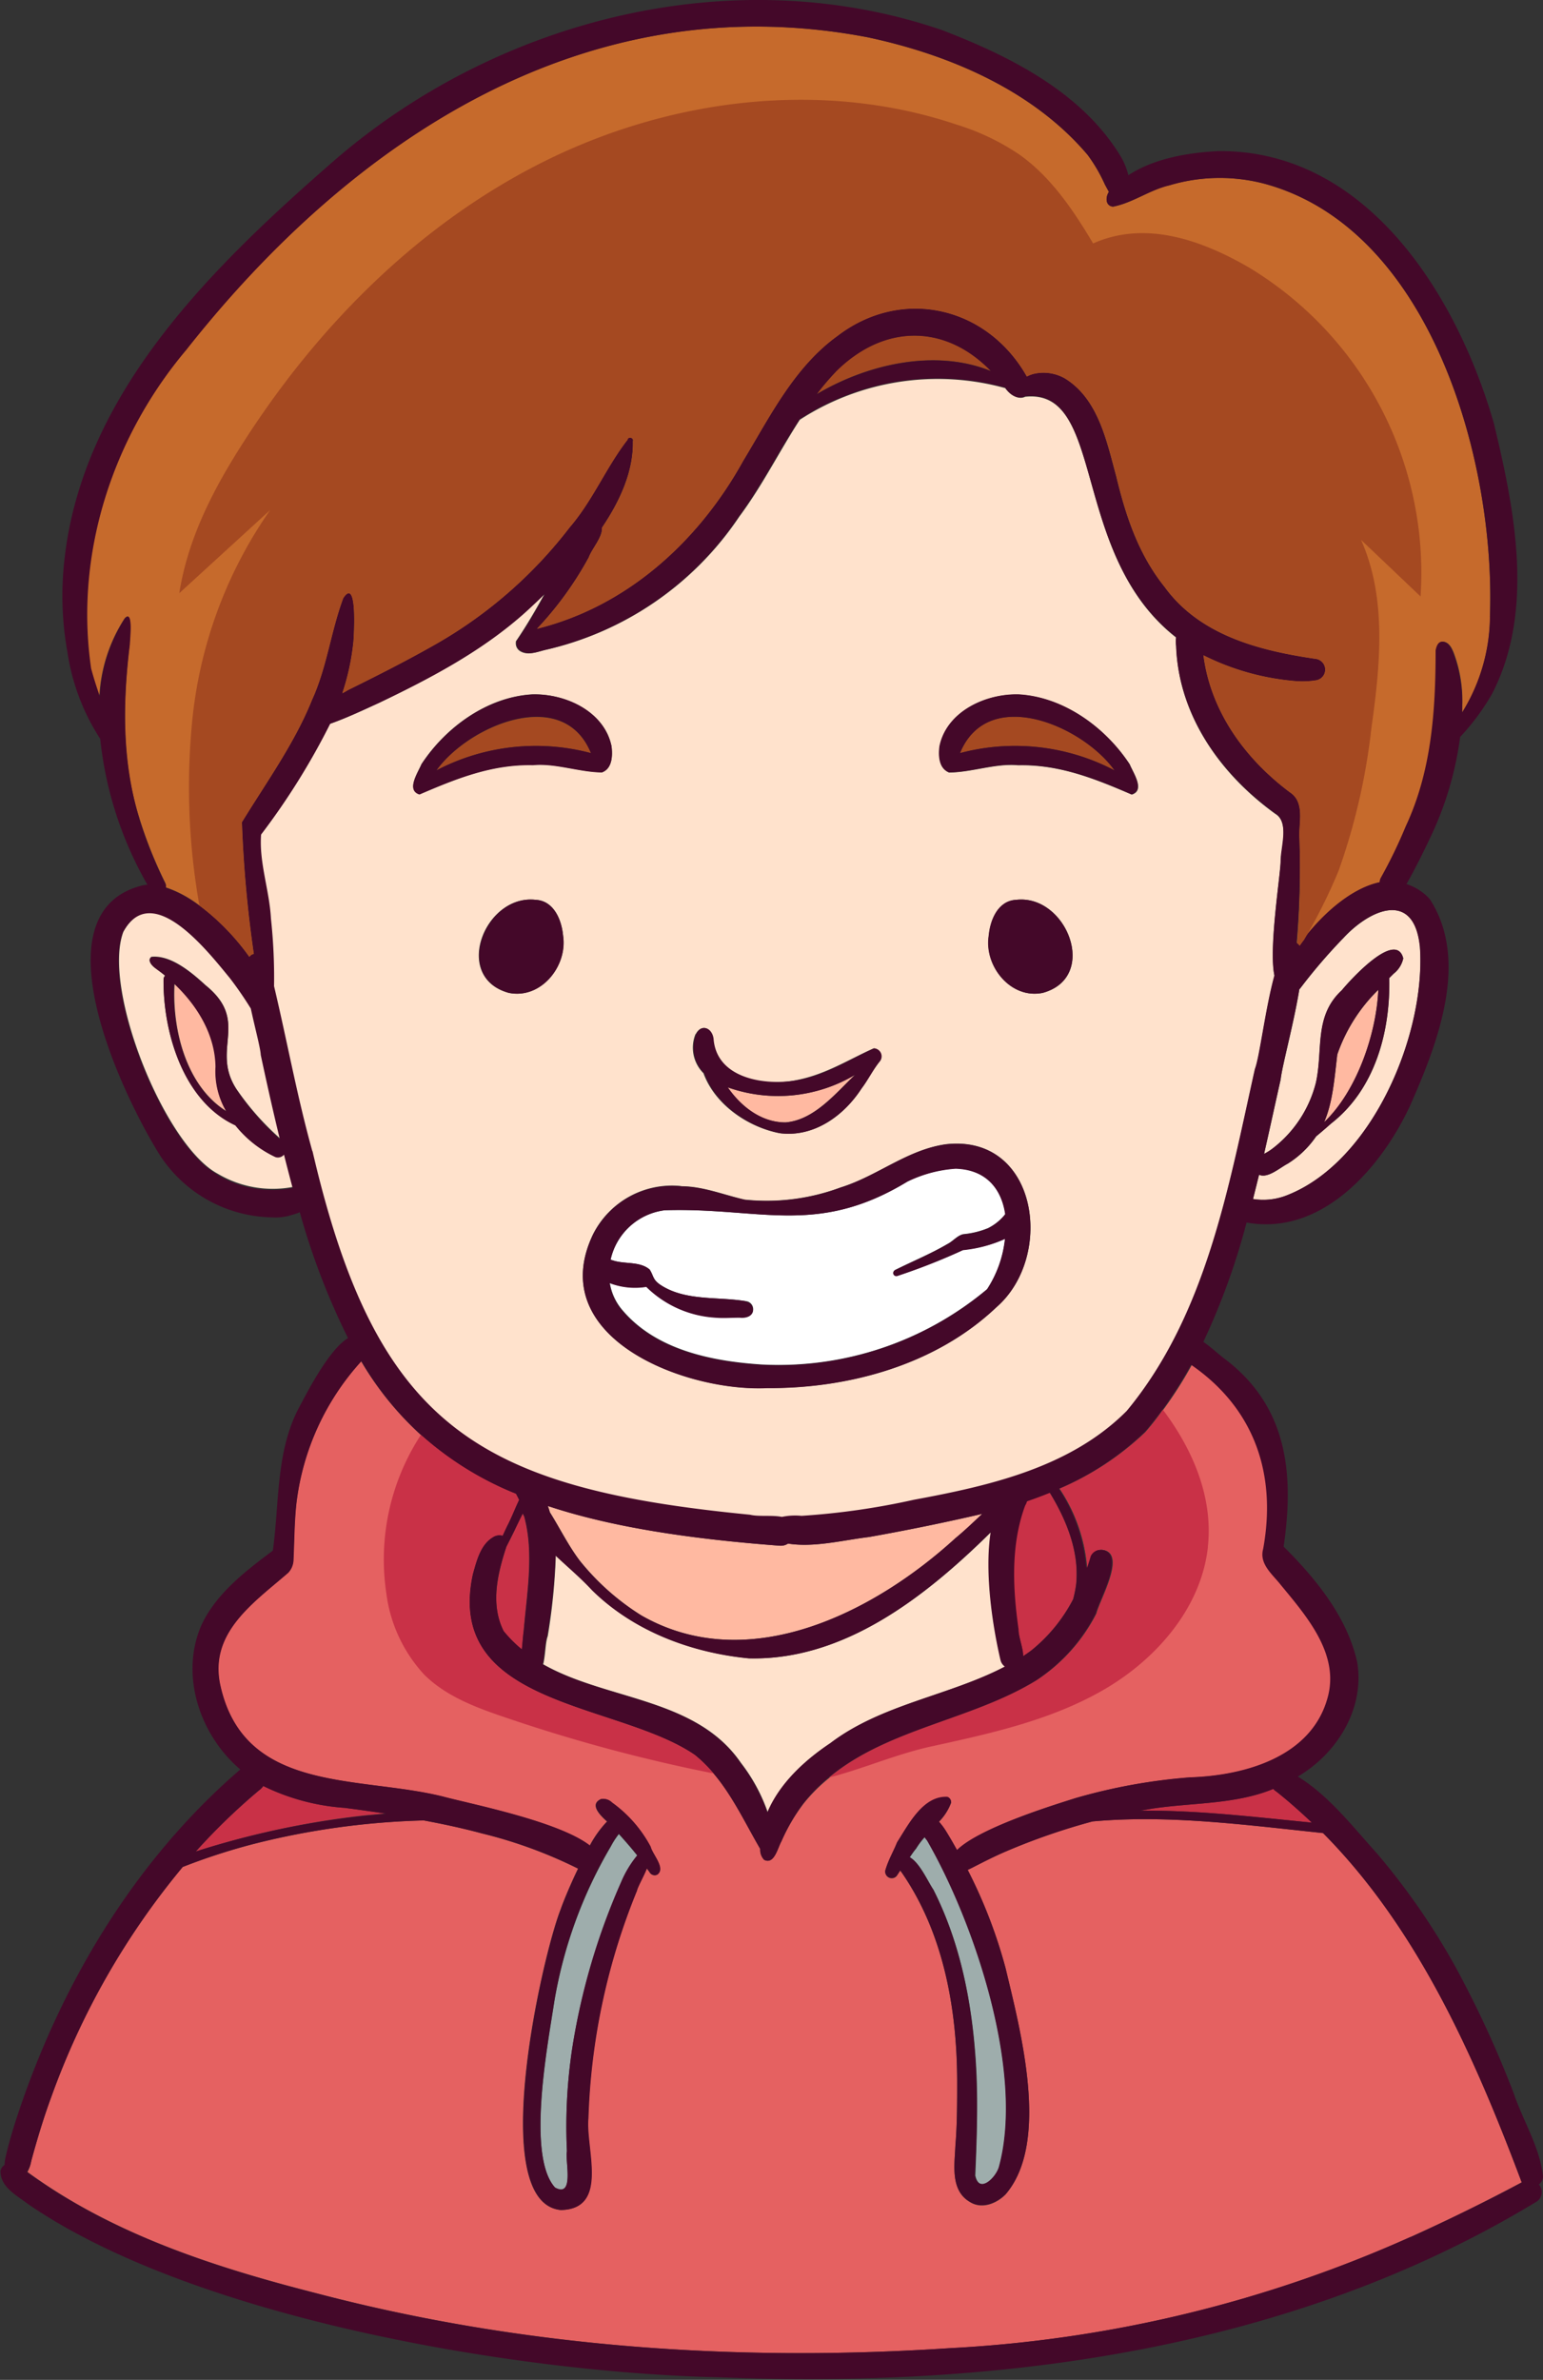 <svg xmlns="http://www.w3.org/2000/svg" viewBox="0 0 178.59 275.3"><rect x="0" y="0" width="178.59" height="275.3" fill="#333333" stroke="none"/><defs><style>.cls-61{fill:#c93147;}.cls-62{fill:#ffb9a1;}.cls-63{fill:#fff;}.cls-64{fill:#ffe2cc;}.cls-65{fill:#a54921;}.cls-66{fill:#c66a2c;}.cls-67{fill:#9eadac;}.cls-68{fill:#e56161;}.cls-69{fill:#440829;}</style></defs><g id="Layer_2" data-name="Layer 2"><g id="svg2"><path id="path72" class="cls-61" d="M147.37,206.94c-4.42,1.82-9.39,1.57-14.08,2.29l-1.32.23c6.63-.08,13.32.74,19.87,1.38-1.31-1.24-2.66-2.44-4.09-3.58a1.7,1.7,0,0,1-.38-.32"/><path id="path74" class="cls-62" d="M90.9,129.84c3.34-.27,5.8-3.37,8.07-5.52a17.43,17.43,0,0,1-14.76,1.46c1.54,2.22,3.88,4.07,6.69,4.06"/><path id="path76" class="cls-63" d="M85.62,152.39c-.93,0-1.86.11-2.79,0a12.45,12.45,0,0,1-8-3.56,8.21,8.21,0,0,1-4.25-.44,6.39,6.39,0,0,0,1.53,3.24c3.91,4.55,10.31,5.83,16,6.21a37.6,37.6,0,0,0,26.15-8.72,13.18,13.18,0,0,0,2.08-5.85l-.12.07a15.66,15.66,0,0,1-4.74,1.24,72.89,72.89,0,0,1-7.63,3,.37.37,0,0,1-.42-.23.38.38,0,0,1,.18-.45c2-1,4.13-1.87,6.05-3,.65-.32,1.14-1,1.85-1.14a9.91,9.91,0,0,0,2.86-.7,5.89,5.89,0,0,0,2-1.63c-.42-2.85-2.12-5.16-5.74-5.27a15.07,15.07,0,0,0-5.59,1.5C94.53,143.07,88,139.65,76.93,140a7.36,7.36,0,0,0-6.26,5.72l.24.07c1.38.47,3.12.1,4.28,1.06.49.76.33,1.15,1.24,1.77,2.88,1.92,6.64,1.35,9.87,1.89a.93.93,0,0,1,.87.86c.08.89-.89,1.1-1.55,1"/><path id="path78" class="cls-64" d="M155.42,108.58a63.63,63.63,0,0,0-4.85,5.65l-.18.22c-.65,4-2,8.89-2.16,10.42-.64,2.84-1.26,5.72-1.92,8.61a6.39,6.39,0,0,0,1-.63,13.87,13.87,0,0,0,5-7.6c.86-3.83-.25-7.7,3-10.7,1-1.23,6.26-7,7.11-3.69a3.05,3.05,0,0,1-1.11,1.77l-.51.51c.14,6.21-1.65,12.86-6.71,16.81-.55.47-1.14,1-1.75,1.5a11.11,11.11,0,0,1-3.29,3.16c-.91.47-2.31,1.74-3.32,1.28-.23.93-.46,1.87-.7,2.81a7.45,7.45,0,0,0,4-.46c9.9-3.92,16.08-18.78,15.31-28.84-.72-6.48-5.85-4.18-8.91-.82"/><path id="path80" class="cls-65" d="M50.51,89.12a24.8,24.8,0,0,1,17.89-2c-3.23-7.89-14.23-3.12-17.89,2"/><path id="path82" class="cls-64" d="M31.87,133.8a13,13,0,0,1-4.63-3.66c-6-2.75-8.37-10.67-8.31-16.88a.59.59,0,0,1,.19-.42q-.63-.51-1.29-1c-.34-.26-.77-.81-.31-1.16,2.25-.24,4.66,1.8,6.26,3.27,5.21,4.2.58,7.35,3.57,12a31,31,0,0,0,5.11,5.78c-.75-3.07-1.48-6.31-2.22-9.77,0-.83-.66-3.08-1.15-5.37a41.85,41.85,0,0,0-2.44-3.54c-2.54-3.08-9-11.45-12.37-5.27-2.48,6.62,4.75,24.69,10.93,28a12.49,12.49,0,0,0,8.7,1.52c-.35-1.25-.69-2.54-1-3.86a.91.91,0,0,1-1,.28"/><path id="path84" class="cls-62" d="M26.18,128.54A9.05,9.05,0,0,1,25,123.41c-.05-3.71-2.1-7.08-4.79-9.61-.31,5.3,1.36,11.86,6,14.74"/><path id="path86" class="cls-65" d="M129,89.12c-3.66-5.16-14.65-9.93-17.89-2a24.79,24.79,0,0,1,17.89,2"/><path id="path88" class="cls-66" d="M172.46,71.35a21.27,21.27,0,0,1-3.21,11.06c0-.27,0-.54,0-.8a15.8,15.8,0,0,0-.95-6c-.21-.55-.52-1.25-1.16-1.37s-.84.6-.92,1c0,6.92-.46,13.94-3.46,20.34a58,58,0,0,1-2.91,6,1.26,1.26,0,0,0-.12.47c-3.19.67-6.48,3.52-8.82,6.59-.18.23-.34.46-.51.69a.73.73,0,0,0-.29-.29A101.17,101.17,0,0,0,150.4,97c-.13-1.72.7-4.18-1.11-5.35-5.2-3.89-9.17-9.35-10-15.85a28.93,28.93,0,0,0,10.84,3,10.43,10.43,0,0,0,2.16-.1,1.25,1.25,0,0,0,0-2.48c-6.52-.95-13.42-2.71-17.5-8.33-3-3.74-4.48-8.15-5.59-12.8-1.11-4.07-2.08-8.93-5.94-11.31a5,5,0,0,0-3.7-.51,4.26,4.26,0,0,0-.71.29c-4.57-8.1-14.45-10.42-21.94-4.68-5,3.62-7.79,9.31-10.9,14.45-5.13,9.27-13.41,16.83-23.86,19.41a39.61,39.61,0,0,0,6-8.27c.36-1,1.61-2.33,1.53-3.43,2.14-3.17,3.65-6.57,3.58-10,.13-.43-.56-.57-.62-.16-2.48,3.18-4,7-6.71,10.14A52,52,0,0,1,50.64,74.41c-3.39,1.94-6.87,3.7-10.38,5.43-.18.11-.4.24-.64.36a28,28,0,0,0,1.29-6c.06-.76.47-7.54-1.18-5-1.43,3.83-1.89,8-3.61,11.75-2,5-5.31,9.58-8.12,14.17a140.47,140.47,0,0,0,1.38,15.23.84.84,0,0,0-.52.34,27,27,0,0,0-5.78-5.94,13.52,13.52,0,0,0-3.88-2.1.87.87,0,0,0-.07-.52,50.45,50.45,0,0,1-3-7.49C14.07,88.13,14.2,81.36,15,74.54c0-.47.44-4.14-.58-3a18.28,18.28,0,0,0-2.92,9c-.36-1-.69-2.12-1-3.2-1.92-13.14,2.4-26.65,11-36.85C40.92,15.93,68-1.9,100.46,4.32c9.38,2,19.09,6.11,25.43,13.61a18.55,18.55,0,0,1,2,3.43l.45.83c-.4.61-.41,1.63.48,1.72,2.27-.43,4.25-1.95,6.54-2.48a20.32,20.32,0,0,1,10.94-.19c19.36,5.2,26.83,32.24,26.14,50.11"/><path id="path90" class="cls-62" d="M154.78,122c-.35,3-.55,5.56-1.53,7.85,3.84-3.65,6.07-10.34,6.28-15.34a19.22,19.22,0,0,0-4.75,7.49"/><path id="path92" class="cls-61" d="M44.72,209.81c-1.6-.25-3.21-.47-4.81-.68a25.31,25.31,0,0,1-9.43-2.53,1.73,1.73,0,0,1-.46.48,72.57,72.57,0,0,0-7.35,7.1A99.19,99.19,0,0,1,42.25,210l2.47-.23"/><path id="path94" class="cls-67" d="M71.94,217.67a12.36,12.36,0,0,1,1.83-3c-.68-.86-1.41-1.69-2.14-2.5a9.12,9.12,0,0,0-.93,1.44,52.39,52.39,0,0,0-6.55,18c-.75,4.95-3.22,17.83.1,21.49,2.28,1.26,1.14-3.18,1.37-4.18a60.64,60.64,0,0,1,.6-11.89,76.72,76.72,0,0,1,5.72-19.3"/><path id="path96" class="cls-65" d="M96.74,43a28.52,28.52,0,0,0-2.21,2.59c5.93-3.51,13.76-5.28,20.17-2.67-5.16-5.36-12.26-5.61-18,.08"/><path id="path98" class="cls-68" d="M176.1,252.46q-6.33,3.38-12.87,6.32A149.14,149.14,0,0,1,110,271.63c-24.54,1.62-49.38-.07-73.21-6.31-11.77-3-23.69-6.82-33.61-14.07A3.58,3.58,0,0,0,3.61,250c.68-2.5,1.43-5,2.32-7.42a88.24,88.24,0,0,1,15.22-26.61,71.49,71.49,0,0,1,8.29-2.68,88.67,88.67,0,0,1,19.61-2.7c2.25.42,4.47.89,6.68,1.49a53.37,53.37,0,0,1,11.17,4.08c-1,2.07-1.77,4-2,4.67-2.19,5.53-8.63,34,0,34.82,5.61-.1,2.83-7.09,3.17-10.61a75.71,75.71,0,0,1,5.62-26.31c.09-.48.75-1.59,1.16-2.6.12.18.25.33.36.51a.67.67,0,0,0,.84.22c1-.73-.55-2.32-.77-3.22a15,15,0,0,0-4.46-5.11,1.53,1.53,0,0,0-1.24-.43c-1.43.62-.12,1.9.67,2.61a12.73,12.73,0,0,0-2,2.79c-3.61-2.82-13.9-4.83-17-5.67-9.76-2.45-23.1-.31-25.8-13-1.24-6,3.92-9.45,7.89-12.89a2.26,2.26,0,0,0,.6-1.37c.11-2.24.1-4.48.36-6.72a29.52,29.52,0,0,1,7.5-16.37,36.58,36.58,0,0,0,6.9,8.5,37.72,37.72,0,0,0,11,6.83c.11.23.24.46.35.7-.48,1-.86,2-1.37,3-.18.37-.35.76-.53,1.13a1.32,1.32,0,0,0-1,.11c-1.55.84-2,2.76-2.45,4.34C51.39,197.47,71.49,196.9,80.4,203a15.57,15.57,0,0,1,2.2,2.17c2.2,2.59,3.68,5.78,5.39,8.71a1.68,1.68,0,0,0,.45,1.26c1.18.59,1.57-1.38,2-2.13A21.44,21.44,0,0,1,93,208.65a19.27,19.27,0,0,1,3-3h0c6.78-5.67,16.51-6.64,24-11.24a20.25,20.25,0,0,0,6.94-7.73c.4-1.63,3.33-6.57,1-7.34a1.37,1.37,0,0,0-1.65.69c-.13.46-.28.91-.42,1.36a19.16,19.16,0,0,0-3.19-9.16,33.31,33.31,0,0,0,9.94-6.56c.73-.84,1.4-1.69,2-2.57a46.08,46.08,0,0,0,3.33-5.22c7.27,5,9.95,12.55,8.35,21.32-.48,1.71,1.05,2.9,2,4.1,3,3.65,6.93,8.07,5.42,13.2-1.9,6.79-9.63,8.91-15.91,9.11A65.53,65.53,0,0,0,124.49,208c-1.84.59-11.06,3.35-13.72,6.05-.41-.75-.85-1.5-1.29-2.22a6.84,6.84,0,0,0-.81-1.07,6.43,6.43,0,0,0,1.42-2.22.67.67,0,0,0-.44-.65c-2.83-.14-4.49,3.19-5.82,5.25-.43,1.11-1,2-1.36,3.25a.76.76,0,0,0,.41.81.74.74,0,0,0,.9-.18c.14-.2.27-.41.41-.63l.16.21c4.85,7,6.42,15.77,6.43,24.21,0,2.33,0,5-.2,7.41-.09,2.24-.62,5.18,1.7,6.52,1.37.85,3.07.17,4.11-.89,5.19-6.06,1.69-19,0-26.14A56.7,56.7,0,0,0,112,216.31l.67-.33c1.22-.63,2.45-1.25,3.71-1.79a74.82,74.82,0,0,1,10.07-3.49c8.86-.8,17.81.42,26.68,1.35C164,223,170.55,237.66,176,252.12a1.43,1.43,0,0,0,.14.34"/><path id="path100" class="cls-67" d="M115.64,250.71c3-10.91-2.79-28.23-8.32-37.81a2.2,2.2,0,0,1-.28-.38,8.65,8.65,0,0,0-1,1.33c-.27.31-.49.65-.73,1,1.17.65,2.12,2.86,2.73,3.74,3.37,6.68,4.68,14.21,5,21.64.14,3.81,0,7.63-.15,11.44.48,2.19,2.4.31,2.78-.94"/><path id="path102" class="cls-64" d="M48.78,88.4c2.79-4.28,7.63-7.78,12.82-8.08,3.84-.1,8.35,2,9.18,6,.13,1.06.09,2.54-1.07,3-2.63,0-5.43-1.09-8-.84-4.79-.11-8.95,1.59-13.14,3.39C47,91.39,48.37,89.37,48.78,88.4Zm30.06,48.82c2.55,0,4.92,1,7.36,1.55a24.55,24.55,0,0,0,11.09-1.41c4.28-1.32,7.72-4.37,12.2-5,10.64-1.19,12.62,13,5.82,18.86-7,6.64-17,9.4-26.54,9.34-9.55.45-25.95-5.9-20.07-17.9a10.23,10.23,0,0,1,10.14-5.46Zm1.69-17.6c.64-1.24,1.87-.7,2,.53.32,4.44,5.47,5.48,9.13,4.89s6.35-2.38,9.46-3.77a.93.93,0,0,1,.64,1.53c-.79,1-1.34,2.13-2.1,3.13-2,3.19-5.55,5.68-9.48,5.15-3.68-.73-7.45-3.33-8.76-6.93a4.17,4.17,0,0,1-.92-4.53Zm28.24-33.27c.82-4.07,5.33-6.13,9.18-6,5.19.3,10,3.8,12.82,8.08.4,1,1.81,3,.23,3.49-4.19-1.8-8.35-3.5-13.15-3.39-2.59-.25-5.38.82-8,.84C108.68,88.89,108.63,87.41,108.77,86.35Zm12,28.49c-3.74.83-6.89-3.1-6.31-6.63.17-1.82,1.08-4,3.17-4.12C123.43,103.42,127.24,113,120.74,114.84Zm-61.94,0C52.31,113,56.12,103.42,62,104.09c2.09.09,3,2.3,3.17,4.12C65.7,111.74,62.55,115.67,58.8,114.84Zm28,60.45c1,.26,2.53,0,3.69.25a7.56,7.56,0,0,1,2.27-.12,84.49,84.49,0,0,0,13-1.86c8.78-1.62,18.13-3.74,24.64-10.28,9.21-11.11,11.78-25.88,14.83-39.55.55-1.41,1.2-7,2.26-10.83-.68-3.1.67-11.65.72-13.26s1-4.51-.63-5.49c-6.34-4.57-11.19-11.35-11.47-19.39a3.6,3.6,0,0,1,0-1c-12.32-9.6-8.09-28.88-17.49-27.86-.61.32-1.59,0-2.3-1a29.34,29.34,0,0,0-23.78,3.66c-2.38,3.68-4.36,7.66-7,11.2A36.81,36.81,0,0,1,63,75.21c-.9.23-1.95.65-2.81.11a1.06,1.06,0,0,1-.49-1l0-.12h0c1.21-1.77,2.29-3.62,3.32-5.5-.77.76-1.53,1.47-2.24,2.12-5,4.45-10.94,7.62-16.93,10.49-1.88.86-3.76,1.75-5.71,2.44a81.24,81.24,0,0,1-8,12.82c-.25,3.22,1,6.47,1.14,9.72a64.05,64.05,0,0,1,.36,7.82c1.51,6.35,2.67,12.78,4.43,19.08,7.4,31.85,19.11,39,50.59,42.13"/><path id="path104" class="cls-64" d="M62.85,192.51c7.35,4.2,17.74,3.85,22.92,11.43a20,20,0,0,1,3.09,5.7c1.41-3.33,4.28-6,7.28-8,5.94-4.52,13.73-5.47,20.21-8.86a1.34,1.34,0,0,1-.5-.75c-.8-3.39-1.91-9.88-1.14-14.8-7.55,7.44-17,14.87-28,14.6-6.67-.65-13.33-3.14-18.16-7.9-1.29-1.4-2.8-2.66-4.22-4a70.37,70.37,0,0,1-.93,9.33c-.28.76-.26,2.14-.52,3.24"/><path id="path106" class="cls-61" d="M117.87,188.47c0,.88.53,2.12.54,3.12.35-.23.7-.46,1-.71a18.64,18.64,0,0,0,4.79-5.88,13.22,13.22,0,0,0,.35-1.75c.38-3.75-1.13-7.44-3.06-10.59-.88.36-1.78.7-2.68,1a2,2,0,0,1-.22.5c-1.68,4.55-1.43,9.59-.76,14.3"/><path id="path108" class="cls-61" d="M59.61,176.93c-.32.66-.65,1.32-1,2-1,3.11-1.88,6.64-.32,9.76a14.59,14.59,0,0,0,2.11,2.12c.07-.67.12-1.34.2-2.07.36-4.36,1.23-9.05.07-13.29-.06-.12-.11-.25-.16-.37-.32.62-.65,1.23-.92,1.87"/><path id="path110" class="cls-62" d="M74.24,186.87c12.35,7.06,26.9-.3,36.35-8.93,1.12-.92,2.12-1.88,3.11-2.82-4.34,1-8.72,1.9-13.11,2.68-3,.36-6.33,1.24-9.37.76a1.54,1.54,0,0,1-.89.25c-11.1-.83-19.86-2.27-26.91-4.6.08.24.16.48.23.73,1.17,1.86,2.14,3.86,3.47,5.61a28.45,28.45,0,0,0,7.12,6.32"/><path id="path112" class="cls-69" d="M33.8,140.58h0"/><path id="path114" class="cls-69" d="M33.89,140.55l0,0,.08,0h0"/><path id="path116" class="cls-69" d="M50.51,89.12c3.66-5.16,14.66-9.93,17.89-2A24.8,24.8,0,0,0,50.51,89.12Zm19.2.22c1.16-.45,1.2-1.93,1.07-3-.83-4.07-5.34-6.13-9.18-6-5.19.3-10,3.8-12.82,8.08-.41,1-1.81,3-.23,3.49,4.19-1.8,8.35-3.5,13.14-3.39,2.59-.25,5.39.82,8,.84"/><path id="path118" class="cls-69" d="M62,104.09c-5.83-.67-9.64,8.91-3.15,10.75,3.75.83,6.9-3.1,6.32-6.63-.17-1.82-1.08-4-3.17-4.12"/><path id="path120" class="cls-69" d="M129,89.12a24.79,24.79,0,0,0-17.89-2C114.38,79.19,125.37,84,129,89.12Zm-19.19.22c2.63,0,5.42-1.09,8-.84,4.8-.11,9,1.59,13.15,3.39,1.58-.5.17-2.52-.23-3.49-2.8-4.28-7.63-7.78-12.82-8.08-3.85-.1-8.36,2-9.18,6-.14,1.06-.09,2.54,1.07,3"/><path id="path122" class="cls-69" d="M117.6,104.09c-2.09.09-3,2.3-3.17,4.12-.58,3.53,2.57,7.46,6.31,6.63,6.5-1.84,2.69-11.42-3.14-10.75"/><path id="path124" class="cls-69" d="M99,124.32c-2.27,2.15-4.73,5.25-8.07,5.52-2.81,0-5.15-1.84-6.69-4.06A17.43,17.43,0,0,0,99,124.32Zm-8.76,6.76c3.93.53,7.43-2,9.48-5.15.76-1,1.31-2.15,2.1-3.13a.93.93,0,0,0-.64-1.53c-3.11,1.39-5.83,3.28-9.46,3.77s-8.81-.45-9.13-4.89c-.16-1.23-1.39-1.77-2-.53a4.17,4.17,0,0,0,.92,4.53c1.31,3.6,5.08,6.2,8.76,6.93"/><path id="path126" class="cls-69" d="M86.3,150.52c-3.23-.54-7,0-9.87-1.89-.91-.62-.75-1-1.24-1.77-1.16-1-2.9-.59-4.28-1.06l-.24-.07A7.36,7.36,0,0,1,76.93,140c11-.36,17.6,3.06,28.08-3.3a15.07,15.07,0,0,1,5.59-1.5c3.62.11,5.32,2.42,5.74,5.27a5.89,5.89,0,0,1-2,1.63,9.91,9.91,0,0,1-2.86.7c-.71.17-1.2.82-1.85,1.14-1.92,1.13-4.05,2-6.05,3a.38.38,0,0,0-.18.45.37.37,0,0,0,.42.23,72.89,72.89,0,0,0,7.63-3,15.66,15.66,0,0,0,4.74-1.24l.12-.07a13.18,13.18,0,0,1-2.08,5.85,37.6,37.6,0,0,1-26.15,8.72c-5.73-.38-12.13-1.66-16-6.21a6.39,6.39,0,0,1-1.53-3.24,8.21,8.21,0,0,0,4.25.44,12.45,12.45,0,0,0,8,3.56c.93.08,1.86,0,2.79,0,.66.09,1.63-.12,1.55-1a.93.93,0,0,0-.87-.86Zm-17.6-7.84c-5.88,12,10.52,18.35,20.07,17.9,9.49.06,19.54-2.7,26.54-9.34,6.8-5.89,4.82-20.05-5.82-18.86-4.48.61-7.92,3.66-12.2,5a24.55,24.55,0,0,1-11.09,1.41c-2.44-.55-4.81-1.53-7.36-1.55a10.23,10.23,0,0,0-10.14,5.46"/><path id="path128" class="cls-69" d="M113,240.21c-.3-7.43-1.61-15-5-21.64-.61-.88-1.56-3.09-2.73-3.74.24-.33.46-.67.73-1a8.65,8.65,0,0,1,1-1.33,2.2,2.2,0,0,0,.28.38c5.53,9.58,11.33,26.9,8.32,37.81-.38,1.25-2.3,3.13-2.78.94C113.05,247.84,113.15,244,113,240.21Zm-47.39,8.65c-.23,1,.91,5.44-1.37,4.18-3.32-3.66-.85-16.54-.1-21.49a52.39,52.39,0,0,1,6.55-18,9.12,9.12,0,0,1,.93-1.44c.73.81,1.46,1.64,2.14,2.5a12.36,12.36,0,0,0-1.83,3A76.72,76.72,0,0,0,66.22,237a60.64,60.64,0,0,0-.6,11.89Zm97.62,9.92a149.2,149.2,0,0,1-53.3,12.85c-24.54,1.62-49.36-.06-73.2-6.31-11.78-3-23.68-6.82-33.61-14.07A3.6,3.6,0,0,0,3.61,250c.68-2.51,1.43-5,2.33-7.44a88.16,88.16,0,0,1,15.21-26.6,73,73,0,0,1,8.3-2.69,89.85,89.85,0,0,1,19.6-2.69c2.25.42,4.48.9,6.7,1.49h0a53.13,53.13,0,0,1,11.18,4.09c-1,2.07-1.78,4-2,4.66-2.19,5.53-8.63,34,0,34.83,5.62-.12,2.84-7.1,3.18-10.62a75.53,75.53,0,0,1,5.62-26.31c.1-.47.76-1.59,1.16-2.6.12.17.25.34.36.51a.66.66,0,0,0,.84.22c1-.73-.55-2.32-.77-3.22a14.89,14.89,0,0,0-4.46-5.11,1.47,1.47,0,0,0-1.25-.42c-1.43.61-.1,1.89.68,2.6a12.49,12.49,0,0,0-2,2.79c-3.61-2.82-13.9-4.83-17-5.67-9.77-2.44-23.11-.3-25.81-13-1.23-6,3.92-9.45,7.89-12.89a2.28,2.28,0,0,0,.6-1.37c.11-2.24.1-4.48.35-6.72a29.63,29.63,0,0,1,7.51-16.38,35.83,35.83,0,0,0,17.89,15.34c.12.23.24.46.35.7-.48,1-.86,2-1.37,3-.19.37-.35.76-.53,1.13a1.36,1.36,0,0,0-1,.11c-1.54.83-2,2.76-2.44,4.35C51.39,197.46,71.49,196.89,80.41,203c3.51,2.81,5.36,7.06,7.58,10.88a1.68,1.68,0,0,0,.45,1.26c1.18.6,1.57-1.38,2-2.13a22.63,22.63,0,0,1,2.5-4.35c6.63-8.47,18.3-8.95,26.93-14.25a20.36,20.36,0,0,0,6.94-7.74c.4-1.62,3.33-6.57,1-7.34a1.39,1.39,0,0,0-1.66.69c-.13.46-.27.91-.43,1.35a19.17,19.17,0,0,0-3.17-9.15,33.45,33.45,0,0,0,9.93-6.56,45.57,45.57,0,0,0,5.37-7.79c7.27,5,9.95,12.55,8.35,21.31-.48,1.72,1.05,2.91,2,4.11,3,3.65,6.93,8.07,5.43,13.2-1.92,6.79-9.64,8.91-15.92,9.11A65.42,65.42,0,0,0,124.5,208c-1.85.6-11.07,3.36-13.73,6-.42-.75-.84-1.49-1.29-2.21a7.61,7.61,0,0,0-.81-1.08,6,6,0,0,0,1.41-2.21.64.64,0,0,0-.43-.65c-2.82-.14-4.49,3.19-5.82,5.26-.44,1.1-1,2-1.36,3.24a.74.74,0,0,0,.41.81.76.76,0,0,0,.9-.18c.14-.2.28-.41.41-.62l.16.2c4.85,7,6.42,15.77,6.44,24.22,0,2.32,0,5-.21,7.4-.09,2.24-.61,5.19,1.7,6.53,1.37.84,3.06.16,4.11-.9,5.19-6,1.7-19,0-26.14A57.86,57.86,0,0,0,112,216.3a6.9,6.9,0,0,0,.67-.32c1.22-.62,2.45-1.25,3.71-1.79a74.82,74.82,0,0,1,10.07-3.49c8.87-.8,17.81.42,26.68,1.34C164,223,170.55,237.66,176,252.11a1.23,1.23,0,0,0,.15.35c-4.21,2.24-8.51,4.34-12.86,6.32ZM30,207.08a1.73,1.73,0,0,0,.46-.48,25.31,25.31,0,0,0,9.43,2.53c1.6.21,3.21.43,4.81.68l-2.47.23a99.19,99.19,0,0,0-19.58,4.14,72.57,72.57,0,0,1,7.35-7.1Zm30.6-18.36c-.08.73-.13,1.4-.2,2.07a14.59,14.59,0,0,1-2.11-2.12c-1.56-3.12-.72-6.65.32-9.76.33-.66.66-1.32,1-2s.6-1.25.92-1.87c0,.12.1.25.16.37C61.85,179.67,61,184.36,60.62,188.72Zm2.8-14.51c7,2.33,15.81,3.77,26.91,4.6a1.54,1.54,0,0,0,.89-.25c3,.48,6.34-.4,9.37-.76,4.39-.78,8.77-1.67,13.11-2.68-1,.94-2,1.9-3.11,2.82-9.45,8.63-24,16-36.35,8.93a28.45,28.45,0,0,1-7.12-6.32c-1.33-1.75-2.3-3.75-3.47-5.61-.07-.25-.15-.49-.23-.73Zm.88,5.73c1.42,1.34,2.93,2.6,4.22,4,4.83,4.76,11.49,7.25,18.16,7.9,11.07.27,20.48-7.16,28-14.6-.77,4.92.34,11.41,1.14,14.8a1.34,1.34,0,0,0,.5.75c-6.48,3.39-14.27,4.34-20.21,8.86-3,2-5.87,4.66-7.28,8a20,20,0,0,0-3.09-5.7c-5.18-7.58-15.57-7.23-22.92-11.43.26-1.1.24-2.48.52-3.24A70.37,70.37,0,0,0,64.3,179.94Zm57.23-7.28c1.93,3.15,3.44,6.84,3.06,10.59a13.22,13.22,0,0,1-.35,1.75,18.64,18.64,0,0,1-4.79,5.88c-.34.25-.69.48-1,.71,0-1-.56-2.24-.54-3.12-.67-4.71-.92-9.75.76-14.3a2,2,0,0,0,.22-.5c.9-.31,1.8-.65,2.68-1Zm-85.36-39.5c-1.76-6.3-2.92-12.73-4.43-19.08a64.05,64.05,0,0,0-.36-7.82c-.17-3.25-1.39-6.5-1.14-9.72a81.24,81.24,0,0,0,8-12.82c1.95-.69,3.83-1.58,5.71-2.44,6-2.87,11.94-6,16.93-10.49.71-.65,1.47-1.36,2.24-2.12-1,1.88-2.11,3.73-3.32,5.5h0l0,.12a1.06,1.06,0,0,0,.49,1c.86.54,1.91.12,2.81-.11A36.81,36.81,0,0,0,85.55,59.69c2.6-3.54,4.58-7.52,7-11.2a29.34,29.34,0,0,1,23.78-3.66c.71,1.07,1.69,1.36,2.3,1,9.4-1,5.17,18.26,17.49,27.86a3.6,3.6,0,0,0,0,1c.28,8,5.13,14.82,11.47,19.39,1.65,1,.64,3.84.63,5.49s-1.4,10.16-.72,13.26c-1.06,3.86-1.71,9.42-2.26,10.83-3.05,13.67-5.62,28.44-14.83,39.55-6.51,6.54-15.86,8.66-24.64,10.28a84.49,84.49,0,0,1-13,1.86,7.56,7.56,0,0,0-2.27.12c-1.16-.23-2.69,0-3.69-.25C55.28,172.15,43.57,165,36.17,133.16Zm-10-4.62c-4.61-2.88-6.28-9.44-6-14.74,2.69,2.53,4.74,5.9,4.79,9.61A9.05,9.05,0,0,0,26.18,128.54Zm-1,7.32c-6.18-3.34-13.41-21.41-10.93-28,3.34-6.18,9.83,2.19,12.37,5.27a41.85,41.85,0,0,1,2.44,3.54c.49,2.29,1.11,4.54,1.15,5.37.74,3.46,1.47,6.7,2.22,9.77A31,31,0,0,1,27.35,126c-3-4.66,1.64-7.81-3.57-12-1.6-1.47-4-3.51-6.26-3.27-.46.35,0,.9.31,1.16s.87.62,1.29,1a.59.59,0,0,0-.19.42c-.06,6.21,2.33,14.13,8.31,16.88a13,13,0,0,0,4.63,3.66.91.91,0,0,0,1-.28c.33,1.32.67,2.61,1,3.86a12.49,12.49,0,0,1-8.7-1.52ZM114.7,42.94c-6.41-2.61-14.24-.84-20.17,2.67A28.52,28.52,0,0,1,96.74,43C102.44,37.33,109.54,37.58,114.7,42.94ZM16.13,94.69c-2-6.56-1.94-13.33-1.1-20.15,0-.47.44-4.14-.58-3a18.23,18.23,0,0,0-2.9,9c-.37-1.06-.71-2.12-1-3.2-1.93-13.13,2.4-26.65,11-36.85C40.93,15.93,68-1.89,100.46,4.32c9.38,2,19.1,6.12,25.43,13.6a18.41,18.41,0,0,1,2,3.44c.15.26.3.56.46.84-.41.6-.42,1.62.47,1.7,2.26-.42,4.26-1.94,6.54-2.46a20.32,20.32,0,0,1,10.94-.2c19.36,5.2,26.83,32.24,26.15,50.11a21.37,21.37,0,0,1-3.22,11.06c0-.27,0-.53,0-.8a15.84,15.84,0,0,0-1-6c-.2-.55-.51-1.25-1.16-1.37s-.83.6-.91,1c0,6.94-.46,13.95-3.46,20.35a56,56,0,0,1-2.91,6,1.55,1.55,0,0,0-.12.47c-3.44.72-7,4-9.33,7.28a.78.78,0,0,0-.28-.29A102.84,102.84,0,0,0,150.4,97c-.13-1.72.69-4.18-1.12-5.35-5.18-3.88-9.15-9.36-10-15.85a29.3,29.3,0,0,0,10.84,3,9.75,9.75,0,0,0,2.16-.1,1.25,1.25,0,0,0,0-2.48c-6.53-.95-13.42-2.7-17.5-8.33-3-3.73-4.48-8.15-5.6-12.8-1.11-4.06-2.07-8.93-5.92-11.31a5,5,0,0,0-3.7-.51,4.41,4.41,0,0,0-.72.28c-4.58-8.09-14.46-10.42-21.94-4.67-5,3.62-7.79,9.31-10.9,14.46-5.13,9.26-13.41,16.82-23.86,19.4a40,40,0,0,0,6-8.27c.36-1,1.6-2.34,1.52-3.43,2.14-3.16,3.65-6.58,3.58-10,.12-.43-.56-.57-.63-.16-2.46,3.18-4,7-6.69,10.14A51.84,51.84,0,0,1,50.64,74.4c-3.39,1.95-6.88,3.7-10.38,5.44a4.73,4.73,0,0,1-.65.36,27,27,0,0,0,1.29-6c.06-.77.48-7.54-1.17-5-1.43,3.83-1.89,8-3.61,11.75-2,5-5.31,9.57-8.12,14.16a140.43,140.43,0,0,0,1.38,15.24.78.78,0,0,0-.52.35c-2.57-3.61-6.38-7-9.66-8a.89.89,0,0,0-.08-.52,51.51,51.51,0,0,1-3-7.49Zm137.12,35.12c1-2.29,1.18-4.89,1.53-7.85a19.22,19.22,0,0,1,4.75-7.49c-.21,5-2.44,11.69-6.28,15.34Zm11.08-20.41c.77,10.06-5.41,24.92-15.31,28.84a7.45,7.45,0,0,1-4,.46c.24-.94.47-1.88.7-2.81,1,.46,2.41-.81,3.32-1.28a11.11,11.11,0,0,0,3.29-3.16c.61-.5,1.2-1,1.75-1.5,5.06-3.95,6.85-10.6,6.71-16.81l.51-.51a3.05,3.05,0,0,0,1.11-1.77c-.85-3.3-6.09,2.46-7.11,3.69-3.26,3-2.15,6.87-3,10.7a13.87,13.87,0,0,1-5,7.6,6.39,6.39,0,0,1-1,.63c.66-2.89,1.28-5.77,1.92-8.61.15-1.53,1.51-6.46,2.16-10.42l.18-.22a63.63,63.63,0,0,1,4.85-5.65c3.06-3.36,8.19-5.66,8.91.82ZM151.84,210.84c-6.55-.64-13.24-1.46-19.87-1.38l1.32-.23c4.69-.72,9.66-.47,14.08-2.29a1.7,1.7,0,0,0,.38.32C149.18,208.4,150.53,209.6,151.84,210.84Zm26.75,40.9c-.37-3.37-2.31-6.4-3.39-9.59a121.11,121.11,0,0,0-6.77-14.68,80.4,80.4,0,0,0-9.06-13.07c-2.8-3.09-5.56-6.69-9.16-8.89,4.54-2.66,7.76-7.85,6.88-13.2-1.14-5.23-4.81-9.72-8.52-13.4,1.23-8.41.47-16.18-6.78-21.69-.59-.42-1.52-1.3-2.51-2a80.06,80.06,0,0,0,5-13.8C153,143,159.84,135.09,163.16,128c3.15-7.1,7-16.82,2.32-24a6.19,6.19,0,0,0-2.69-1.73c1-1.77,1.91-3.6,2.78-5.44A38.52,38.52,0,0,0,169,85.25a26.54,26.54,0,0,0,3.7-5c4.95-9.59,2.62-21.26.2-31.29C168.63,34.13,158.18,17.32,141,17.48c-3.46.18-7.41.83-10.4,2.79a8.08,8.08,0,0,0-.86-2.13C125.25,10.68,116.88,6.49,109,3.47c-24-8.2-51.24-1.34-70.2,15C24.7,30.75,9.47,45.45,7.43,65a36.75,36.75,0,0,0,.38,10.47,25.15,25.15,0,0,0,3.79,10,42.75,42.75,0,0,0,5.46,16.87,5,5,0,0,0-.56.08c-12.51,3.08-2.27,24.43,2.05,31.28a15.81,15.81,0,0,0,12.83,7.12,6.48,6.48,0,0,0,2.51-.31h0a6.48,6.48,0,0,0,.81-.28,82,82,0,0,0,5.58,14.56c-2.3,1.38-4.92,6.66-5.7,8.09-2.68,5.13-2.23,11-3,16.49-3.14,2.36-6.5,4.91-8.23,8.54-2.58,5.8-.25,12.77,4.46,16.78-12.37,10.64-21,25.23-26,40.67-.42,1.34-.83,2.69-1.14,4.07a4.82,4.82,0,0,0-.14,1,1.11,1.11,0,0,0-.47.68C0,253,2,254,3.3,255c19.26,13.19,56.52,19.47,79.84,20,32.57,1.31,66.38-3.15,94.68-20.3a1.32,1.32,0,0,0,.29-2,1.22,1.22,0,0,0,.48-1.07"/><path id="path130" class="cls-69" d="M33.89,140.55h0"/><path id="path132" class="cls-65" d="M164.42,69l-6.89-6.55c3,6.74,2.23,14.47,1.2,21.76a73.15,73.15,0,0,1-3.8,16.52,62.56,62.56,0,0,1-4,8c-.18.23-.34.46-.51.69a.73.73,0,0,0-.29-.29A101.17,101.17,0,0,0,150.4,97c-.13-1.72.7-4.18-1.11-5.35-5.2-3.89-9.17-9.35-10-15.85a28.93,28.93,0,0,0,10.84,3,10.43,10.43,0,0,0,2.16-.1,1.25,1.25,0,0,0,0-2.48c-6.52-.95-13.42-2.71-17.5-8.33-3-3.74-4.48-8.15-5.59-12.8-1.11-4.07-2.08-8.93-5.94-11.31a5,5,0,0,0-3.7-.51,4.26,4.26,0,0,0-.71.29c-4.57-8.1-14.45-10.42-21.94-4.68-5,3.62-7.79,9.31-10.9,14.45-5.13,9.27-13.41,16.83-23.86,19.41a39.61,39.61,0,0,0,6-8.27c.36-1,1.61-2.33,1.53-3.43,2.14-3.17,3.65-6.57,3.58-10,.13-.43-.56-.57-.62-.16-2.48,3.18-4,7-6.71,10.14A52,52,0,0,1,50.64,74.41c-3.39,1.94-6.87,3.7-10.38,5.43-.18.11-.4.24-.64.36a28,28,0,0,0,1.29-6c.06-.76.47-7.54-1.18-5-1.43,3.83-1.89,8-3.61,11.75-2,5-5.31,9.58-8.12,14.17a140.47,140.47,0,0,0,1.38,15.23.84.84,0,0,0-.52.34,27,27,0,0,0-5.78-5.94A78.38,78.38,0,0,1,22.19,84,51.37,51.37,0,0,1,31.27,59L20.75,68.62c.93-5.9,3.55-11.27,6.71-16.33,8.73-14,20.68-26.19,35.39-33.55s32.33-9.57,47.92-4.31A27.22,27.22,0,0,1,118,17.89c3.65,2.59,6.23,6.42,8.52,10.27,5.95-2.65,12.35-.5,18,2.76A41.27,41.27,0,0,1,164.42,69"/><path id="path134" class="cls-61" d="M82.6,205.15a187.72,187.72,0,0,1-24.35-6.56c-3.3-1.12-6.67-2.41-9.14-4.86a17,17,0,0,1-4.39-9.39,26.34,26.34,0,0,1,4-18.36,37.72,37.72,0,0,0,11,6.83c.11.23.24.46.35.7-.48,1-.85,2-1.37,3-.18.37-.35.76-.53,1.13a1.33,1.33,0,0,0-1,.11c-1.55.84-2,2.76-2.45,4.34C51.39,197.47,71.49,196.9,80.4,203a15.57,15.57,0,0,1,2.2,2.17"/><path id="path136" class="cls-61" d="M139.81,178.93c-.76,7-5.9,12.95-12,16.5s-13.12,5.09-20,6.59c-4.07.89-7.93,2.6-11.85,3.6,6.79-5.67,16.51-6.64,24-11.24a20.25,20.25,0,0,0,6.94-7.73c.4-1.63,3.33-6.57,1-7.34a1.37,1.37,0,0,0-1.65.69c-.13.46-.28.91-.42,1.36a19.16,19.16,0,0,0-3.19-9.16,33.35,33.35,0,0,0,9.95-6.56c.72-.84,1.39-1.69,2-2.57,3.51,4.66,5.83,10.18,5.21,15.86"/></g></g></svg>